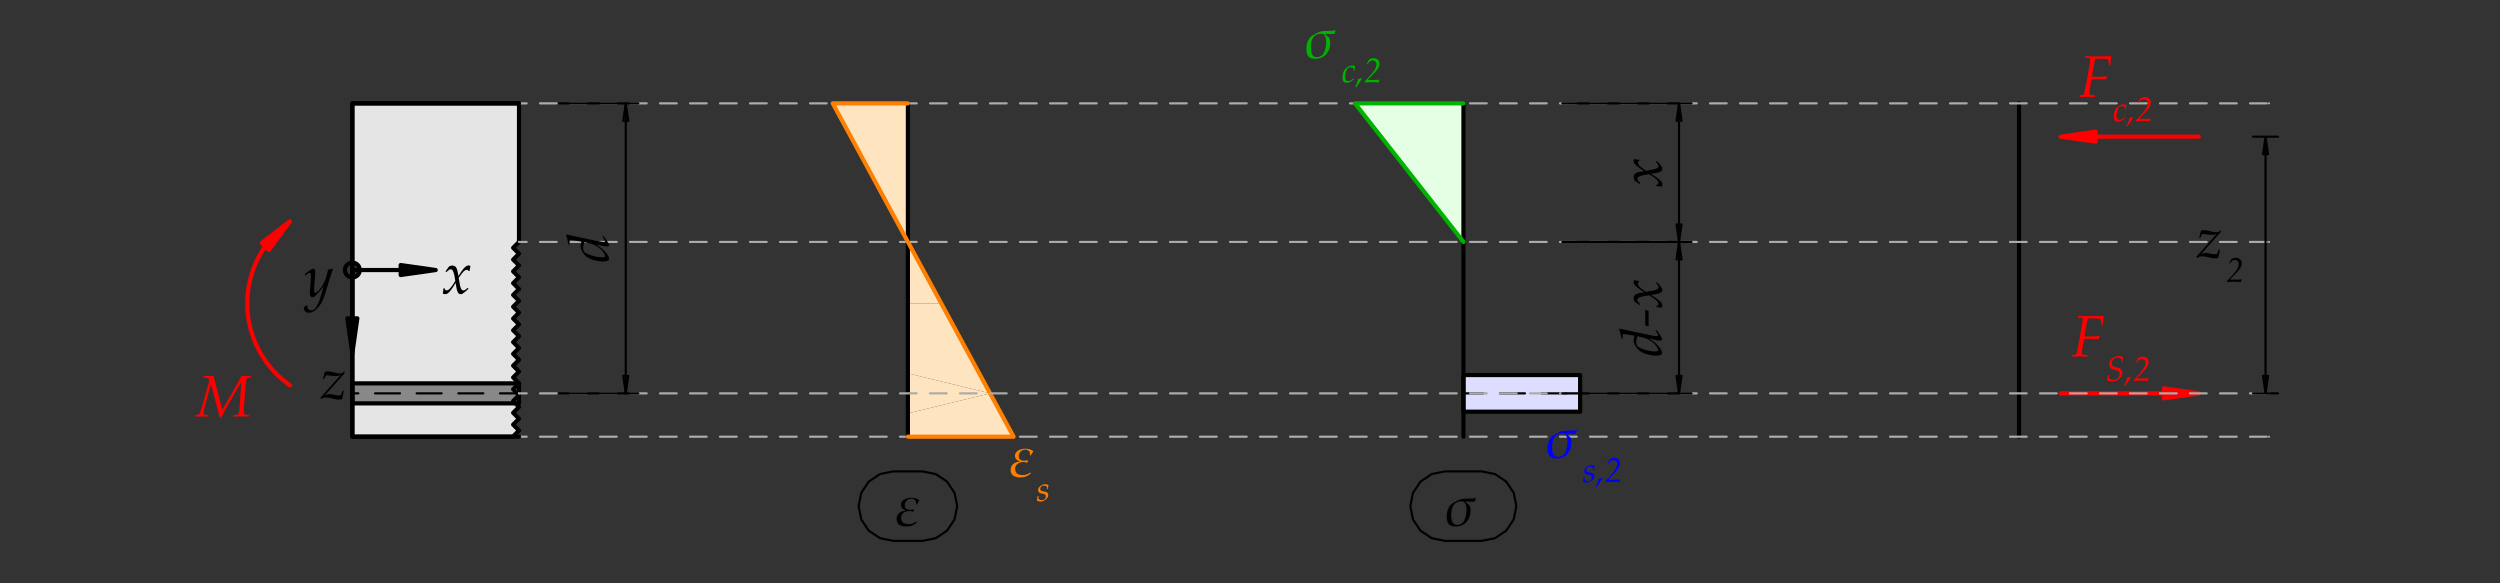 <?xml version="1.0" encoding="UTF-8" standalone="no"?>
<svg
   width="425.197pt"
   height="99.213pt"
   viewBox="0 0 425.197 99.213"
   version="1.1"
   id="svg88"
   xmlns:xlink="http://www.w3.org/1999/xlink"
   xmlns="http://www.w3.org/2000/svg"
   xmlns:svg="http://www.w3.org/2000/svg">
  <rect x="0" y="0" width="425.197" height="99.213" fill="#333333" stroke="none"/>
  <defs
     id="defs19">
    <g
       id="g19">
      <g
         id="glyph-0-0">
        <path
           d="M 8.172 -4 L 8.141 -3.641 C 7.93 -3.566 7.598 -3.438 7.141 -3.25 C 6.891 -3.156 6.5 -2.992 5.969 -2.766 C 5.707 -2.617 5.27 -2.398 4.656 -2.109 C 4.477 -1.992 4.227 -1.848 3.906 -1.672 C 3.883 -1.66 4.047 -1.473 4.391 -1.109 L 3.766 -0.516 L 4.25 -0.5 L 4.109 -0.109 L 3.922 -0.109 L 4.016 -0.344 L 3.609 -0.391 L 3.344 -0.266 L 3.125 0.094 L 2.984 0.031 L 3.219 -0.297 L 3.438 -0.484 L 3 -0.5 L 2.766 -0.234 L 2.609 -0.281 L 3.016 -0.703 L 3.531 -0.656 L 4.062 -1.047 L 3.688 -1.625 C 3.57 -1.57 3.473 -1.555 3.391 -1.578 C 3.461 -1.461 3.535 -1.352 3.609 -1.25 L 2.703 -0.906 L 2.969 -0.828 L 2.609 -0.562 L 2.484 -0.578 L 2.688 -0.781 L 2.562 -0.844 L 2.172 -0.75 L 2.094 -0.562 L 1.969 -0.531 L 2.094 -0.828 L 2.359 -0.906 L 2.047 -1.016 L 1.922 -0.828 L 1.812 -0.875 L 2.016 -1.141 L 2.562 -1 L 3.344 -1.297 L 3.203 -1.641 C 3.086 -1.723 2.898 -1.863 2.641 -2.062 C 2.547 -2.133 2.43 -2.258 2.297 -2.438 C 2.16 -2.594 2.035 -2.707 1.922 -2.781 C 1.66 -2.957 1.383 -3.082 1.094 -3.156 C 0.82 -3.227 0.445 -3.242 -0.031 -3.203 L 0.094 -3.375 L 1.359 -3.75 C 1.691 -3.852 2.16 -4 2.766 -4.188 L 2.938 -4.125 C 2.969 -4.062 3.023 -3.969 3.109 -3.844 C 3.191 -3.738 3.297 -3.648 3.422 -3.578 C 3.547 -3.504 3.672 -3.43 3.797 -3.359 C 3.879 -3.305 3.992 -3.238 4.141 -3.156 C 4.785 -3.113 5.285 -3.125 5.641 -3.188 C 5.723 -3.195 6.082 -3.305 6.719 -3.516 C 7.062 -3.629 7.547 -3.789 8.172 -4 Z M 4.359 -2.359 L 4.234 -2.406 L 3.969 -2.234 L 3.656 -2.453 L 3.469 -2.797 L 3.297 -2.734 L 3.562 -2.297 L 4.031 -2.078 Z M 2.578 -3.422 C 2.578 -3.555 2.508 -3.625 2.375 -3.625 C 2.227 -3.625 2.156 -3.555 2.156 -3.422 C 2.156 -3.297 2.227 -3.234 2.375 -3.234 C 2.508 -3.234 2.578 -3.297 2.578 -3.422 Z M 2.469 -3.375 C 2.469 -3.32 2.441 -3.297 2.391 -3.297 C 2.328 -3.297 2.297 -3.32 2.297 -3.375 C 2.297 -3.438 2.328 -3.469 2.391 -3.469 C 2.441 -3.469 2.469 -3.438 2.469 -3.375 Z M 2.469 -3.375 "
           id="path1" />
      </g>
      <g
         id="glyph-0-1">
        <path
           d="M 3.953 -0.672 L 4.016 -0.547 C 3.766 -0.316 3.5 -0.141 3.219 -0.016 C 2.938 0.098 2.625 0.156 2.281 0.156 C 1.707 0.156 1.273 0.047 0.984 -0.172 C 0.703 -0.398 0.562 -0.719 0.562 -1.125 C 0.562 -1.52 0.695 -1.844 0.969 -2.094 C 1.238 -2.352 1.617 -2.504 2.109 -2.547 L 2.125 -2.625 C 1.832 -2.695 1.617 -2.812 1.484 -2.969 C 1.359 -3.133 1.297 -3.316 1.297 -3.516 C 1.297 -3.867 1.461 -4.16 1.797 -4.391 C 2.141 -4.617 2.551 -4.734 3.031 -4.734 C 3.582 -4.734 4.031 -4.609 4.375 -4.359 L 4.406 -4.266 L 3.969 -3.578 L 3.828 -3.625 C 3.848 -3.707 3.859 -3.781 3.859 -3.844 C 3.859 -4.07 3.781 -4.25 3.625 -4.375 C 3.477 -4.508 3.289 -4.578 3.062 -4.578 C 2.75 -4.578 2.484 -4.469 2.266 -4.25 C 2.047 -4.031 1.938 -3.773 1.938 -3.484 C 1.938 -3.223 2.016 -3.023 2.172 -2.891 C 2.328 -2.754 2.555 -2.688 2.859 -2.688 C 3.098 -2.688 3.297 -2.719 3.453 -2.781 L 3.531 -2.688 C 3.488 -2.602 3.445 -2.5 3.406 -2.375 L 3.328 -2.344 C 3.141 -2.426 2.941 -2.469 2.734 -2.469 C 2.336 -2.469 2.004 -2.363 1.734 -2.156 C 1.461 -1.945 1.328 -1.664 1.328 -1.312 C 1.328 -0.988 1.43 -0.727 1.641 -0.531 C 1.859 -0.344 2.164 -0.25 2.562 -0.25 C 2.801 -0.25 3.016 -0.273 3.203 -0.328 C 3.391 -0.379 3.617 -0.492 3.891 -0.672 Z M 3.953 -0.672 "
           id="path2" />
      </g>
      <g
         id="glyph-0-2">
        <path
           d="M 5.203 -4.734 L 5.25 -4.688 C 5.207 -4.488 5.148 -4.297 5.078 -4.109 C 4.891 -4.078 4.645 -4.062 4.344 -4.062 L 3.422 -4.078 L 3.391 -4.031 C 3.734 -3.812 3.973 -3.633 4.109 -3.5 C 4.266 -3.219 4.344 -2.906 4.344 -2.562 C 4.344 -1.801 4.113 -1.156 3.656 -0.625 C 3.195 -0.102 2.562 0.156 1.75 0.156 C 1.219 0.156 0.836 0.016 0.609 -0.266 C 0.391 -0.547 0.281 -0.969 0.281 -1.531 C 0.281 -1.957 0.344 -2.348 0.469 -2.703 C 0.602 -3.055 0.77 -3.332 0.969 -3.531 C 1.176 -3.738 1.523 -3.969 2.016 -4.219 C 2.41 -4.414 2.766 -4.531 3.078 -4.562 C 3.266 -4.582 3.754 -4.598 4.547 -4.609 C 4.672 -4.609 4.785 -4.613 4.891 -4.625 C 4.992 -4.645 5.098 -4.68 5.203 -4.734 Z M 3.141 -4.078 C 2.953 -4.098 2.805 -4.109 2.703 -4.109 C 2.16 -4.109 1.75 -3.91 1.469 -3.516 C 1.188 -3.117 1.047 -2.555 1.047 -1.828 C 1.047 -1.266 1.125 -0.836 1.281 -0.547 C 1.445 -0.266 1.707 -0.125 2.062 -0.125 C 2.25 -0.125 2.426 -0.16 2.594 -0.234 C 2.77 -0.316 2.914 -0.414 3.031 -0.531 C 3.145 -0.656 3.25 -0.82 3.344 -1.031 C 3.438 -1.25 3.508 -1.516 3.562 -1.828 C 3.625 -2.148 3.656 -2.43 3.656 -2.672 C 3.656 -2.93 3.625 -3.18 3.562 -3.422 C 3.5 -3.672 3.359 -3.891 3.141 -4.078 Z M 3.141 -4.078 "
           id="path3" />
      </g>
      <g
         id="glyph-1-0">
        <path
           d="M 8.172 -4 L 8.141 -3.641 C 7.93 -3.566 7.598 -3.438 7.141 -3.25 C 6.891 -3.156 6.5 -2.992 5.969 -2.766 C 5.707 -2.617 5.27 -2.398 4.656 -2.109 C 4.477 -1.992 4.227 -1.848 3.906 -1.672 C 3.883 -1.66 4.047 -1.473 4.391 -1.109 L 3.766 -0.516 L 4.25 -0.5 L 4.109 -0.109 L 3.922 -0.109 L 4.016 -0.344 L 3.609 -0.391 L 3.344 -0.266 L 3.125 0.094 L 2.984 0.031 L 3.219 -0.297 L 3.438 -0.484 L 3 -0.5 L 2.766 -0.234 L 2.609 -0.281 L 3.016 -0.703 L 3.531 -0.656 L 4.062 -1.047 L 3.688 -1.625 C 3.57 -1.57 3.473 -1.555 3.391 -1.578 C 3.461 -1.461 3.535 -1.352 3.609 -1.25 L 2.703 -0.906 L 2.969 -0.828 L 2.609 -0.562 L 2.484 -0.578 L 2.688 -0.781 L 2.562 -0.844 L 2.172 -0.75 L 2.094 -0.562 L 1.969 -0.531 L 2.094 -0.828 L 2.359 -0.906 L 2.047 -1.016 L 1.922 -0.828 L 1.812 -0.875 L 2.016 -1.141 L 2.562 -1 L 3.344 -1.297 L 3.203 -1.641 C 3.086 -1.723 2.898 -1.863 2.641 -2.062 C 2.547 -2.133 2.43 -2.258 2.297 -2.438 C 2.16 -2.594 2.035 -2.707 1.922 -2.781 C 1.66 -2.957 1.383 -3.082 1.094 -3.156 C 0.82 -3.227 0.445 -3.242 -0.031 -3.203 L 0.094 -3.375 L 1.359 -3.75 C 1.691 -3.852 2.16 -4 2.766 -4.188 L 2.938 -4.125 C 2.969 -4.062 3.023 -3.969 3.109 -3.844 C 3.191 -3.738 3.297 -3.648 3.422 -3.578 C 3.547 -3.504 3.672 -3.43 3.797 -3.359 C 3.879 -3.305 3.992 -3.238 4.141 -3.156 C 4.785 -3.113 5.285 -3.125 5.641 -3.188 C 5.723 -3.195 6.082 -3.305 6.719 -3.516 C 7.062 -3.629 7.547 -3.789 8.172 -4 Z M 4.359 -2.359 L 4.234 -2.406 L 3.969 -2.234 L 3.656 -2.453 L 3.469 -2.797 L 3.297 -2.734 L 3.562 -2.297 L 4.031 -2.078 Z M 2.578 -3.422 C 2.578 -3.555 2.508 -3.625 2.375 -3.625 C 2.227 -3.625 2.156 -3.555 2.156 -3.422 C 2.156 -3.297 2.227 -3.234 2.375 -3.234 C 2.508 -3.234 2.578 -3.297 2.578 -3.422 Z M 2.469 -3.375 C 2.469 -3.32 2.441 -3.297 2.391 -3.297 C 2.328 -3.297 2.297 -3.32 2.297 -3.375 C 2.297 -3.438 2.328 -3.469 2.391 -3.469 C 2.441 -3.469 2.469 -3.438 2.469 -3.375 Z M 2.469 -3.375 "
           id="path4" />
      </g>
      <g
         id="glyph-1-1">
        <path
           d="M -0.125 0.047 L -0.156 0 L -0.141 -0.203 L -0.094 -0.25 C 0.188 -0.281 0.352 -0.312 0.406 -0.344 C 0.445 -0.352 0.477 -0.375 0.5 -0.406 C 0.562 -0.488 0.641 -0.68 0.734 -0.984 C 0.941 -1.609 1.148 -2.285 1.359 -3.016 L 1.969 -5.219 C 2.113 -5.758 2.188 -6.086 2.188 -6.203 C 2.188 -6.328 2.129 -6.422 2.016 -6.484 C 1.898 -6.555 1.648 -6.598 1.266 -6.609 L 1.219 -6.656 L 1.25 -6.859 L 1.297 -6.906 C 1.617 -6.883 1.914 -6.875 2.188 -6.875 C 2.438 -6.875 2.68 -6.883 2.922 -6.906 L 4.422 -1.141 L 6.719 -5.109 C 7 -5.609 7.316 -6.207 7.672 -6.906 C 8.066 -6.875 8.344 -6.859 8.5 -6.859 C 8.688 -6.859 8.957 -6.875 9.312 -6.906 L 9.344 -6.859 L 9.328 -6.656 L 9.281 -6.609 L 8.969 -6.578 C 8.801 -6.555 8.691 -6.531 8.641 -6.5 C 8.598 -6.477 8.566 -6.441 8.547 -6.391 C 8.523 -6.336 8.504 -6.227 8.484 -6.062 C 8.461 -5.895 8.426 -5.586 8.375 -5.141 C 8.332 -4.703 8.301 -4.32 8.281 -4 L 8.141 -2.047 C 8.086 -1.359 8.062 -0.914 8.062 -0.719 C 8.062 -0.531 8.109 -0.41 8.203 -0.359 C 8.297 -0.305 8.535 -0.27 8.922 -0.25 L 8.969 -0.203 L 8.938 0 L 8.891 0.047 C 8.578 0.004 8.164 -0.016 7.656 -0.016 C 7.219 -0.016 6.781 0.004 6.344 0.047 L 6.312 0 L 6.328 -0.203 L 6.375 -0.25 C 6.812 -0.25 7.07 -0.289 7.156 -0.375 C 7.238 -0.469 7.297 -0.758 7.328 -1.25 L 7.656 -5.781 C 7.488 -5.539 7.023 -4.773 6.266 -3.484 C 5.516 -2.203 4.953 -1.203 4.578 -0.484 L 4.219 0.188 L 3.984 0.188 L 2.5 -5.516 C 1.645 -2.535 1.219 -0.883 1.219 -0.562 C 1.219 -0.477 1.234 -0.414 1.266 -0.375 C 1.305 -0.332 1.367 -0.301 1.453 -0.281 C 1.547 -0.27 1.738 -0.258 2.031 -0.25 L 2.078 -0.203 L 2.062 0 L 2.016 0.047 L 1.844 0.031 C 1.395 0.008 1.055 0 0.828 0 C 0.629 0 0.312 0.016 -0.125 0.047 Z M -0.125 0.047 "
           id="path5" />
      </g>
      <g
         id="glyph-1-2">
        <path
           d="M -0.062 1.844 L 0.422 1.516 L 0.531 1.547 C 0.52 1.598 0.516 1.645 0.516 1.688 C 0.516 1.926 0.582 2.102 0.719 2.219 C 0.852 2.332 1 2.391 1.156 2.391 C 1.281 2.391 1.406 2.359 1.531 2.297 C 1.664 2.234 1.789 2.129 1.906 1.984 C 2.031 1.836 2.172 1.594 2.328 1.25 C 2.484 0.906 2.625 0.531 2.75 0.125 C 2.875 -0.27 2.992 -0.68 3.109 -1.109 L 3.281 -1.719 C 3.051 -1.383 2.844 -1.113 2.656 -0.906 C 2.477 -0.695 2.297 -0.5 2.109 -0.312 C 1.93 -0.133 1.785 -0.008 1.672 0.062 C 1.555 0.133 1.453 0.172 1.359 0.172 C 1.223 0.172 1.113 0.086 1.031 -0.078 C 0.957 -0.242 0.922 -0.453 0.922 -0.703 C 0.922 -0.828 0.941 -1.086 0.984 -1.484 C 1.066 -2.191 1.109 -2.812 1.109 -3.344 C 1.109 -3.613 1.094 -3.789 1.062 -3.875 C 1.039 -3.957 0.992 -4 0.922 -4 C 0.848 -4 0.754 -3.957 0.641 -3.875 C 0.523 -3.801 0.379 -3.695 0.203 -3.562 L 0.141 -3.594 L 0.094 -3.703 L 0.109 -3.781 C 0.836 -4.395 1.316 -4.703 1.547 -4.703 C 1.641 -4.703 1.711 -4.656 1.766 -4.562 C 1.828 -4.477 1.859 -4.32 1.859 -4.094 C 1.859 -3.875 1.844 -3.582 1.812 -3.219 C 1.707 -2.113 1.656 -1.375 1.656 -1 C 1.656 -0.875 1.672 -0.773 1.703 -0.703 C 1.734 -0.641 1.781 -0.609 1.844 -0.609 C 1.895 -0.609 1.957 -0.625 2.031 -0.656 C 2.113 -0.695 2.242 -0.801 2.422 -0.969 C 2.598 -1.145 2.773 -1.363 2.953 -1.625 C 3.129 -1.895 3.285 -2.188 3.422 -2.5 C 3.566 -2.812 3.676 -3.109 3.75 -3.391 C 3.832 -3.68 3.926 -4.055 4.031 -4.516 C 4.25 -4.555 4.492 -4.617 4.766 -4.703 L 4.875 -4.609 C 4.719 -4.285 4.422 -3.379 3.984 -1.891 C 3.754 -1.129 3.566 -0.523 3.422 -0.078 C 3.273 0.359 3.098 0.758 2.891 1.125 C 2.691 1.488 2.457 1.801 2.188 2.062 C 1.926 2.332 1.676 2.52 1.438 2.625 C 1.207 2.738 0.984 2.797 0.766 2.797 C 0.535 2.797 0.336 2.723 0.172 2.578 C 0.004 2.43 -0.078 2.242 -0.078 2.016 C -0.078 1.961 -0.07 1.906 -0.062 1.844 Z M 2.812 -5.031 Z M 4.062 0.531 Z M 4.062 0.531 "
           id="path6" />
      </g>
      <g
         id="glyph-1-3">
        <path
           d="M 0.047 0.031 C 0.117 -0.383 0.156 -0.66 0.156 -0.797 L 0.188 -0.844 L 0.312 -0.859 L 0.359 -0.828 L 0.469 -0.578 C 0.551 -0.523 0.629 -0.5 0.703 -0.5 C 0.898 -0.5 1.102 -0.617 1.312 -0.859 C 1.531 -1.098 1.816 -1.508 2.172 -2.094 C 2.16 -2.195 2.125 -2.43 2.062 -2.797 C 2 -3.172 1.926 -3.453 1.844 -3.641 C 1.77 -3.828 1.695 -3.945 1.625 -4 C 1.562 -4.051 1.488 -4.078 1.406 -4.078 C 1.289 -4.078 1.191 -4.051 1.109 -4 C 1.023 -3.945 0.926 -3.859 0.812 -3.734 C 0.738 -3.672 0.703 -3.641 0.703 -3.641 L 0.656 -3.625 L 0.531 -3.688 L 0.531 -3.75 L 1.094 -4.547 C 1.258 -4.66 1.453 -4.719 1.672 -4.719 C 1.941 -4.719 2.156 -4.609 2.312 -4.391 C 2.477 -4.18 2.602 -3.691 2.688 -2.922 L 3.203 -3.703 C 3.254 -3.797 3.367 -3.945 3.547 -4.156 C 3.723 -4.363 3.879 -4.508 4.016 -4.594 C 4.16 -4.688 4.301 -4.734 4.438 -4.734 C 4.539 -4.734 4.645 -4.703 4.75 -4.641 C 4.676 -4.254 4.629 -3.984 4.609 -3.828 L 4.578 -3.797 L 4.5 -3.766 L 4.438 -3.797 C 4.395 -3.867 4.352 -3.914 4.312 -3.938 C 4.281 -3.969 4.227 -3.984 4.156 -3.984 C 3.977 -3.984 3.805 -3.91 3.641 -3.766 C 3.473 -3.617 3.176 -3.238 2.75 -2.625 C 2.895 -1.676 3.02 -1.082 3.125 -0.844 C 3.238 -0.602 3.379 -0.484 3.547 -0.484 C 3.641 -0.484 3.734 -0.508 3.828 -0.562 C 3.93 -0.625 4.078 -0.738 4.266 -0.906 L 4.328 -0.906 L 4.406 -0.797 L 4.391 -0.75 C 4.18 -0.539 3.984 -0.363 3.797 -0.219 C 3.617 -0.07 3.484 0.023 3.391 0.078 C 3.297 0.129 3.191 0.156 3.078 0.156 C 2.922 0.156 2.789 0.094 2.688 -0.031 C 2.594 -0.164 2.508 -0.363 2.438 -0.625 C 2.375 -0.883 2.305 -1.266 2.234 -1.766 C 1.961 -1.297 1.707 -0.906 1.469 -0.594 C 1.238 -0.281 1.047 -0.078 0.891 0.016 C 0.742 0.109 0.594 0.156 0.438 0.156 C 0.281 0.156 0.148 0.113 0.047 0.031 Z M 0.047 0.031 "
           id="path7" />
      </g>
      <g
         id="glyph-1-4">
        <path
           d="M 0.094 0.062 L 0.016 -0.125 L 0.031 -0.188 L 3.469 -4.047 C 3.219 -3.91 2.938 -3.844 2.625 -3.844 C 2.445 -3.844 2.117 -3.875 1.641 -3.938 C 1.398 -3.977 1.234 -4 1.141 -4 C 1.078 -4 1.008 -3.977 0.938 -3.938 C 0.812 -3.738 0.723 -3.562 0.672 -3.406 L 0.625 -3.359 L 0.484 -3.359 L 0.453 -3.406 L 0.766 -4.562 C 0.891 -4.625 1.051 -4.656 1.25 -4.656 C 1.5 -4.656 1.82 -4.602 2.219 -4.5 C 2.539 -4.414 2.781 -4.359 2.938 -4.328 C 3.102 -4.305 3.258 -4.297 3.406 -4.297 C 3.551 -4.297 3.66 -4.316 3.734 -4.359 C 3.816 -4.41 3.926 -4.508 4.062 -4.656 L 4.141 -4.578 L 4.078 -4.266 L 0.766 -0.562 C 1.078 -0.707 1.359 -0.781 1.609 -0.781 C 1.766 -0.781 2.023 -0.738 2.391 -0.656 C 2.691 -0.582 2.926 -0.547 3.094 -0.547 C 3.25 -0.547 3.391 -0.578 3.516 -0.641 L 3.766 -1.297 L 3.812 -1.344 L 3.969 -1.344 L 3.984 -1.312 L 3.828 -0.516 L 3.703 0.062 C 3.535 0.125 3.352 0.156 3.156 0.156 C 3.008 0.156 2.895 0.148 2.812 0.141 C 2.727 0.129 2.562 0.094 2.312 0.031 C 1.969 -0.062 1.695 -0.125 1.5 -0.156 C 1.301 -0.188 1.113 -0.203 0.938 -0.203 C 0.602 -0.203 0.336 -0.109 0.141 0.078 Z M 0.094 0.062 "
           id="path8" />
      </g>
      <g
         id="glyph-1-5">
        <path
           d="M 0.141 0.047 L 0.109 0 L 0.125 -0.203 L 0.172 -0.25 C 0.555 -0.258 0.773 -0.312 0.828 -0.406 C 0.891 -0.5 1.004 -1.008 1.172 -1.938 L 1.5 -3.672 L 1.781 -5.359 C 1.875 -5.879 1.922 -6.219 1.922 -6.375 C 1.922 -6.426 1.891 -6.477 1.828 -6.531 C 1.766 -6.582 1.531 -6.609 1.125 -6.609 L 1.094 -6.656 L 1.125 -6.859 L 1.156 -6.906 C 1.25 -6.906 1.375 -6.898 1.531 -6.891 L 2.469 -6.859 L 5.453 -6.906 L 5.5 -6.859 C 5.414 -6.398 5.363 -5.91 5.344 -5.391 L 5.297 -5.359 L 5.109 -5.359 L 5.078 -5.391 C 5.078 -5.879 5.039 -6.18 4.969 -6.297 C 4.895 -6.41 4.395 -6.469 3.469 -6.469 C 3.227 -6.469 2.988 -6.457 2.75 -6.438 C 2.676 -6.133 2.586 -5.695 2.484 -5.125 L 2.203 -3.406 L 3.312 -3.391 C 3.633 -3.391 4.109 -3.422 4.734 -3.484 L 4.781 -3.422 L 4.578 -2.938 C 3.703 -2.969 3.164 -2.984 2.969 -2.984 C 2.688 -2.984 2.406 -2.973 2.125 -2.953 C 1.883 -1.586 1.766 -0.812 1.766 -0.625 C 1.754 -0.477 1.789 -0.383 1.875 -0.344 C 1.957 -0.312 2.234 -0.273 2.703 -0.234 L 2.75 -0.203 L 2.719 0 L 2.672 0.047 C 2.004 0.016 1.52 0 1.219 0 C 0.906 0 0.547 0.016 0.141 0.047 Z M 0.141 0.047 "
           id="path9" />
      </g>
      <g
         id="glyph-2-0">
        <path
           d="M 4.906 -2.391 L 4.891 -2.188 C 4.766 -2.133 4.562 -2.055 4.281 -1.953 C 4.133 -1.891 3.898 -1.789 3.578 -1.656 C 3.422 -1.57 3.16 -1.441 2.797 -1.266 C 2.691 -1.203 2.539 -1.113 2.344 -1 C 2.332 -0.988 2.426 -0.879 2.625 -0.672 L 2.266 -0.312 L 2.547 -0.297 L 2.469 -0.062 L 2.359 -0.062 L 2.406 -0.203 L 2.172 -0.234 L 2.016 -0.156 L 1.875 0.062 L 1.781 0.016 L 1.938 -0.188 L 2.062 -0.281 L 1.797 -0.297 L 1.656 -0.141 L 1.562 -0.172 L 1.812 -0.422 L 2.109 -0.391 L 2.438 -0.625 L 2.203 -0.969 C 2.141 -0.938 2.082 -0.93 2.031 -0.953 C 2.07 -0.879 2.113 -0.812 2.156 -0.75 L 1.625 -0.547 L 1.781 -0.5 L 1.562 -0.328 L 1.484 -0.344 L 1.609 -0.469 L 1.531 -0.5 L 1.297 -0.453 L 1.25 -0.328 L 1.172 -0.328 L 1.25 -0.5 L 1.422 -0.547 L 1.219 -0.609 L 1.156 -0.5 L 1.094 -0.531 L 1.203 -0.688 L 1.531 -0.594 L 2 -0.781 L 1.922 -0.984 C 1.848 -1.035 1.738 -1.117 1.594 -1.234 C 1.531 -1.273 1.457 -1.348 1.375 -1.453 C 1.301 -1.547 1.227 -1.617 1.156 -1.672 C 1 -1.773 0.832 -1.848 0.656 -1.891 C 0.5 -1.93 0.273 -1.941 -0.016 -1.922 L 0.062 -2.031 L 0.812 -2.25 C 1.008 -2.312 1.289 -2.398 1.656 -2.516 L 1.766 -2.469 C 1.785 -2.438 1.816 -2.383 1.859 -2.312 C 1.91 -2.238 1.973 -2.18 2.047 -2.141 C 2.129 -2.098 2.207 -2.055 2.281 -2.016 C 2.32 -1.984 2.391 -1.941 2.484 -1.891 C 2.867 -1.867 3.172 -1.875 3.391 -1.906 C 3.43 -1.914 3.645 -1.984 4.031 -2.109 C 4.238 -2.172 4.531 -2.266 4.906 -2.391 Z M 2.625 -1.422 L 2.547 -1.453 L 2.375 -1.344 L 2.188 -1.469 L 2.078 -1.672 L 1.984 -1.641 L 2.141 -1.375 L 2.422 -1.25 Z M 1.547 -2.047 C 1.547 -2.129 1.504 -2.172 1.422 -2.172 C 1.336 -2.172 1.297 -2.129 1.297 -2.047 C 1.297 -1.973 1.336 -1.938 1.422 -1.938 C 1.504 -1.938 1.547 -1.973 1.547 -2.047 Z M 1.484 -2.031 C 1.484 -1.988 1.469 -1.969 1.438 -1.969 C 1.395 -1.969 1.375 -1.988 1.375 -2.031 C 1.375 -2.062 1.395 -2.078 1.438 -2.078 C 1.469 -2.078 1.484 -2.062 1.484 -2.031 Z M 1.484 -2.031 "
           id="path10" />
      </g>
      <g
         id="glyph-2-1">
        <path
           d="M 0.078 -0.062 C 0.141 -0.375 0.176 -0.625 0.188 -0.812 L 0.219 -0.828 L 0.312 -0.828 L 0.344 -0.812 L 0.344 -0.344 C 0.508 -0.188 0.703 -0.109 0.922 -0.109 C 1.016 -0.109 1.102 -0.125 1.188 -0.156 C 1.27 -0.188 1.344 -0.227 1.406 -0.281 C 1.469 -0.344 1.516 -0.414 1.547 -0.5 C 1.578 -0.594 1.594 -0.688 1.594 -0.781 C 1.594 -0.844 1.582 -0.898 1.562 -0.953 C 1.539 -1.016 1.5 -1.062 1.438 -1.094 C 1.383 -1.133 1.27 -1.172 1.094 -1.203 C 0.914 -1.234 0.789 -1.258 0.719 -1.281 C 0.645 -1.301 0.57 -1.332 0.5 -1.375 C 0.438 -1.426 0.383 -1.492 0.344 -1.578 C 0.301 -1.66 0.281 -1.75 0.281 -1.844 C 0.281 -1.977 0.312 -2.098 0.375 -2.203 C 0.438 -2.305 0.523 -2.406 0.641 -2.5 C 0.766 -2.594 0.891 -2.672 1.016 -2.734 C 1.148 -2.797 1.297 -2.828 1.453 -2.828 C 1.691 -2.828 1.891 -2.781 2.047 -2.688 L 2.047 -2.656 C 2.016 -2.539 1.992 -2.441 1.984 -2.359 L 1.953 -2.031 L 1.938 -2 L 1.844 -2 L 1.812 -2.031 C 1.812 -2.145 1.812 -2.254 1.812 -2.359 C 1.664 -2.516 1.477 -2.594 1.25 -2.594 C 1.062 -2.594 0.91 -2.535 0.797 -2.422 C 0.691 -2.316 0.641 -2.191 0.641 -2.047 C 0.641 -1.922 0.676 -1.82 0.75 -1.75 C 0.82 -1.688 0.961 -1.641 1.172 -1.609 C 1.359 -1.578 1.488 -1.551 1.562 -1.531 C 1.645 -1.508 1.719 -1.477 1.781 -1.438 C 1.852 -1.395 1.906 -1.336 1.938 -1.266 C 1.977 -1.191 2 -1.109 2 -1.016 C 2 -0.898 1.977 -0.789 1.938 -0.688 C 1.895 -0.582 1.832 -0.484 1.75 -0.391 C 1.676 -0.305 1.566 -0.219 1.422 -0.125 C 1.285 -0.031 1.16 0.031 1.047 0.062 C 0.941 0.102 0.828 0.125 0.703 0.125 C 0.504 0.125 0.297 0.07 0.078 -0.031 Z M 0.078 -0.062 "
           id="path11" />
      </g>
      <g
         id="glyph-2-2">
        <path
           d="M -0.094 0.875 L -0.141 0.828 C -0.047 0.723 0.051 0.555 0.156 0.328 C 0.27 0.098 0.359 -0.188 0.422 -0.531 C 0.672 -0.594 0.852 -0.648 0.969 -0.703 L 1.031 -0.625 C 0.945 -0.426 0.805 -0.176 0.609 0.125 C 0.422 0.438 0.254 0.66 0.109 0.797 Z M -0.094 0.875 "
           id="path12" />
      </g>
      <g
         id="glyph-2-3">
        <path
           d="M 0.031 0.031 L 0.016 0 L 0.016 -0.094 C 0.859 -0.969 1.406 -1.598 1.656 -1.984 C 1.914 -2.379 2.047 -2.738 2.047 -3.062 C 2.047 -3.164 2.02 -3.27 1.969 -3.375 C 1.914 -3.488 1.832 -3.57 1.719 -3.625 C 1.613 -3.676 1.5 -3.703 1.375 -3.703 C 1.039 -3.703 0.758 -3.504 0.531 -3.109 L 0.5 -3.094 L 0.422 -3.125 L 0.406 -3.156 L 0.75 -3.828 C 0.988 -4.004 1.254 -4.094 1.547 -4.094 C 1.828 -4.094 2.062 -4.008 2.25 -3.844 C 2.445 -3.676 2.547 -3.445 2.547 -3.156 C 2.547 -2.969 2.508 -2.785 2.438 -2.609 C 2.363 -2.43 2.25 -2.242 2.094 -2.047 C 1.938 -1.848 1.664 -1.551 1.281 -1.156 L 0.859 -0.719 C 0.691 -0.539 0.598 -0.441 0.578 -0.422 L 0.594 -0.375 L 1.766 -0.375 C 2.047 -0.375 2.281 -0.395 2.469 -0.438 L 2.516 -0.391 L 2.422 0 L 2.391 0.031 C 1.953 0 1.57 -0.016 1.25 -0.016 L 0.484 0.016 C 0.266 0.016 0.113 0.02 0.031 0.031 Z M 0.031 0.031 "
           id="path13" />
      </g>
      <g
         id="glyph-2-4">
        <path
           d="M 2.125 -0.641 L 2.156 -0.547 L 2.156 -0.516 C 1.914 -0.316 1.695 -0.164 1.5 -0.062 C 1.301 0.039 1.109 0.094 0.922 0.094 C 0.68 0.094 0.5 0.02 0.375 -0.125 C 0.258 -0.27 0.203 -0.488 0.203 -0.781 C 0.203 -0.969 0.223 -1.16 0.266 -1.359 C 0.305 -1.566 0.363 -1.742 0.438 -1.891 C 0.508 -2.035 0.582 -2.148 0.656 -2.234 C 0.738 -2.328 0.859 -2.426 1.016 -2.531 C 1.234 -2.664 1.398 -2.75 1.516 -2.781 C 1.629 -2.82 1.742 -2.844 1.859 -2.844 C 2.047 -2.844 2.207 -2.797 2.344 -2.703 L 2.359 -2.672 C 2.297 -2.441 2.254 -2.207 2.234 -1.969 L 2.203 -1.938 L 2.109 -1.938 L 2.094 -1.969 L 2.094 -2.156 C 2.094 -2.195 2.094 -2.234 2.094 -2.266 C 2.094 -2.328 2.078 -2.375 2.047 -2.406 C 2.023 -2.445 1.973 -2.477 1.891 -2.5 C 1.805 -2.531 1.711 -2.547 1.609 -2.547 C 1.398 -2.547 1.234 -2.492 1.109 -2.391 C 0.984 -2.285 0.875 -2.07 0.781 -1.75 C 0.688 -1.426 0.641 -1.145 0.641 -0.906 C 0.641 -0.664 0.688 -0.488 0.781 -0.375 C 0.875 -0.258 1 -0.203 1.156 -0.203 C 1.281 -0.203 1.406 -0.227 1.531 -0.281 C 1.664 -0.344 1.852 -0.461 2.094 -0.641 Z M 2.125 -0.641 "
           id="path14" />
      </g>
      <g
         id="glyph-2-5">
        <path
           d="M 0.312 -0.141 C 0.383 -0.391 0.43 -0.672 0.453 -0.984 L 0.484 -1.016 L 0.609 -1.016 L 0.625 -1 L 0.641 -0.438 C 0.785 -0.32 0.922 -0.242 1.047 -0.203 C 1.18 -0.172 1.312 -0.156 1.438 -0.156 C 1.781 -0.156 2.035 -0.254 2.203 -0.453 C 2.379 -0.66 2.469 -0.891 2.469 -1.141 C 2.469 -1.273 2.441 -1.391 2.391 -1.484 C 2.336 -1.578 2.27 -1.645 2.188 -1.688 C 2.102 -1.727 1.941 -1.773 1.703 -1.828 C 1.43 -1.891 1.234 -1.953 1.109 -2.016 C 0.984 -2.086 0.883 -2.188 0.812 -2.312 C 0.738 -2.445 0.703 -2.609 0.703 -2.797 C 0.703 -3.078 0.781 -3.32 0.938 -3.531 C 1.094 -3.75 1.285 -3.914 1.516 -4.031 C 1.754 -4.145 2.02 -4.203 2.312 -4.203 C 2.594 -4.203 2.836 -4.141 3.047 -4.016 L 3.062 -3.984 C 3.008 -3.797 2.961 -3.539 2.922 -3.219 L 2.906 -3.203 L 2.766 -3.203 L 2.75 -3.219 L 2.75 -3.656 C 2.594 -3.832 2.363 -3.922 2.062 -3.922 C 1.883 -3.922 1.723 -3.879 1.578 -3.797 C 1.441 -3.723 1.332 -3.613 1.25 -3.469 C 1.164 -3.332 1.125 -3.18 1.125 -3.016 C 1.125 -2.859 1.156 -2.727 1.219 -2.625 C 1.281 -2.531 1.363 -2.457 1.469 -2.406 C 1.57 -2.363 1.75 -2.312 2 -2.25 C 2.207 -2.207 2.352 -2.172 2.438 -2.141 C 2.531 -2.109 2.613 -2.055 2.688 -1.984 C 2.77 -1.91 2.832 -1.82 2.875 -1.719 C 2.914 -1.625 2.938 -1.508 2.938 -1.375 C 2.938 -1.094 2.852 -0.836 2.688 -0.609 C 2.52 -0.391 2.316 -0.211 2.078 -0.078 C 1.836 0.055 1.551 0.125 1.219 0.125 C 0.895 0.125 0.598 0.051 0.328 -0.094 Z M 0.312 -0.141 "
           id="path15" />
      </g>
      <g
         id="glyph-3-0">
        <path
           d="M -4 -8.172 L -3.641 -8.141 C -3.566 -7.93 -3.438 -7.598 -3.25 -7.141 C -3.156 -6.891 -2.992 -6.5 -2.766 -5.969 C -2.617 -5.707 -2.398 -5.27 -2.109 -4.656 C -1.992 -4.477 -1.848 -4.227 -1.672 -3.906 C -1.66 -3.883 -1.473 -4.047 -1.109 -4.391 L -0.516 -3.766 L -0.5 -4.25 L -0.109 -4.109 L -0.109 -3.922 L -0.344 -4.016 L -0.391 -3.609 L -0.266 -3.344 L 0.094 -3.125 L 0.031 -2.984 L -0.297 -3.219 L -0.484 -3.438 L -0.5 -3 L -0.234 -2.766 L -0.281 -2.609 L -0.703 -3.016 L -0.656 -3.531 L -1.047 -4.062 L -1.625 -3.688 C -1.57 -3.57 -1.555 -3.473 -1.578 -3.391 C -1.461 -3.461 -1.352 -3.535 -1.25 -3.609 L -0.906 -2.703 L -0.828 -2.969 L -0.562 -2.609 L -0.578 -2.484 L -0.781 -2.688 L -0.844 -2.562 L -0.75 -2.172 L -0.562 -2.094 L -0.531 -1.969 L -0.828 -2.094 L -0.906 -2.359 L -1.016 -2.047 L -0.828 -1.922 L -0.875 -1.812 L -1.141 -2.016 L -1 -2.562 L -1.297 -3.344 L -1.641 -3.203 C -1.723 -3.086 -1.863 -2.898 -2.062 -2.641 C -2.133 -2.547 -2.258 -2.43 -2.438 -2.297 C -2.594 -2.16 -2.707 -2.035 -2.781 -1.922 C -2.957 -1.66 -3.082 -1.383 -3.156 -1.094 C -3.227 -0.82 -3.242 -0.445 -3.203 0.031 L -3.375 -0.094 L -3.75 -1.359 C -3.852 -1.691 -4 -2.16 -4.188 -2.766 L -4.125 -2.938 C -4.062 -2.969 -3.969 -3.023 -3.844 -3.109 C -3.738 -3.191 -3.648 -3.297 -3.578 -3.422 C -3.504 -3.547 -3.43 -3.672 -3.359 -3.797 C -3.305 -3.879 -3.238 -3.992 -3.156 -4.141 C -3.113 -4.785 -3.125 -5.285 -3.188 -5.641 C -3.195 -5.723 -3.305 -6.082 -3.516 -6.719 C -3.629 -7.062 -3.789 -7.547 -4 -8.172 Z M -2.359 -4.359 L -2.406 -4.234 L -2.234 -3.969 L -2.453 -3.656 L -2.797 -3.469 L -2.734 -3.297 L -2.297 -3.562 L -2.078 -4.031 Z M -3.422 -2.578 C -3.555 -2.578 -3.625 -2.508 -3.625 -2.375 C -3.625 -2.227 -3.555 -2.156 -3.422 -2.156 C -3.297 -2.156 -3.234 -2.227 -3.234 -2.375 C -3.234 -2.508 -3.297 -2.578 -3.422 -2.578 Z M -3.375 -2.469 C -3.32 -2.469 -3.297 -2.441 -3.297 -2.391 C -3.297 -2.328 -3.32 -2.297 -3.375 -2.297 C -3.438 -2.297 -3.469 -2.328 -3.469 -2.391 C -3.469 -2.441 -3.438 -2.469 -3.375 -2.469 Z M -3.375 -2.469 "
           id="path16" />
      </g>
      <g
         id="glyph-3-1">
        <path
           d="M 0.031 -0.047 C -0.383 -0.117 -0.66 -0.156 -0.797 -0.156 L -0.844 -0.188 L -0.859 -0.312 L -0.828 -0.359 L -0.578 -0.469 C -0.523 -0.551 -0.5 -0.629 -0.5 -0.703 C -0.5 -0.898 -0.617 -1.102 -0.859 -1.312 C -1.098 -1.531 -1.508 -1.816 -2.094 -2.172 C -2.195 -2.16 -2.43 -2.125 -2.797 -2.062 C -3.172 -2 -3.453 -1.926 -3.641 -1.844 C -3.828 -1.77 -3.945 -1.695 -4 -1.625 C -4.051 -1.562 -4.078 -1.488 -4.078 -1.406 C -4.078 -1.289 -4.051 -1.191 -4 -1.109 C -3.945 -1.023 -3.859 -0.926 -3.734 -0.812 C -3.672 -0.738 -3.641 -0.703 -3.641 -0.703 L -3.625 -0.656 L -3.688 -0.531 L -3.75 -0.531 L -4.547 -1.094 C -4.66 -1.258 -4.719 -1.453 -4.719 -1.672 C -4.719 -1.941 -4.609 -2.156 -4.391 -2.312 C -4.18 -2.477 -3.691 -2.602 -2.922 -2.688 L -3.703 -3.203 C -3.797 -3.254 -3.945 -3.367 -4.156 -3.547 C -4.363 -3.723 -4.508 -3.879 -4.594 -4.016 C -4.688 -4.16 -4.734 -4.301 -4.734 -4.438 C -4.734 -4.539 -4.703 -4.645 -4.641 -4.75 C -4.254 -4.676 -3.984 -4.629 -3.828 -4.609 L -3.797 -4.578 L -3.766 -4.5 L -3.797 -4.438 C -3.867 -4.395 -3.914 -4.352 -3.938 -4.312 C -3.969 -4.281 -3.984 -4.227 -3.984 -4.156 C -3.984 -3.977 -3.91 -3.805 -3.766 -3.641 C -3.617 -3.473 -3.238 -3.176 -2.625 -2.75 C -1.676 -2.895 -1.082 -3.02 -0.844 -3.125 C -0.602 -3.238 -0.484 -3.379 -0.484 -3.547 C -0.484 -3.641 -0.508 -3.734 -0.562 -3.828 C -0.625 -3.93 -0.738 -4.078 -0.906 -4.266 L -0.906 -4.328 L -0.797 -4.406 L -0.75 -4.391 C -0.539 -4.18 -0.363 -3.984 -0.219 -3.797 C -0.07 -3.617 0.023 -3.484 0.078 -3.391 C 0.129 -3.297 0.156 -3.191 0.156 -3.078 C 0.156 -2.922 0.094 -2.789 -0.031 -2.688 C -0.164 -2.594 -0.363 -2.508 -0.625 -2.438 C -0.883 -2.375 -1.266 -2.305 -1.766 -2.234 C -1.297 -1.961 -0.906 -1.707 -0.594 -1.469 C -0.281 -1.238 -0.078 -1.047 0.016 -0.891 C 0.109 -0.742 0.156 -0.594 0.156 -0.438 C 0.156 -0.281 0.113 -0.148 0.031 -0.047 Z M 0.031 -0.047 "
           id="path17" />
      </g>
      <g
         id="glyph-3-2">
        <path
           d="M -7.188 -4.734 L -7.094 -4.844 C -6.445 -4.695 -5.656 -4.523 -4.719 -4.328 L -1.969 -3.75 C -1.5 -3.656 -1.164 -3.598 -0.969 -3.578 C -0.906 -3.566 -0.844 -3.562 -0.781 -3.562 C -0.625 -3.562 -0.547 -3.609 -0.547 -3.703 C -0.547 -3.828 -0.703 -4.086 -1.016 -4.484 L -1 -4.531 L -0.891 -4.578 L -0.828 -4.578 C -0.566 -4.266 -0.344 -3.961 -0.156 -3.672 C 0.031 -3.379 0.125 -3.172 0.125 -3.047 C 0.125 -2.984 0.086 -2.926 0.016 -2.875 C -0.055 -2.832 -0.164 -2.812 -0.312 -2.812 C -0.426 -2.812 -0.602 -2.832 -0.844 -2.875 C -1.094 -2.926 -1.484 -3.02 -2.016 -3.156 L -2.016 -3.125 C -1.422 -2.77 -0.914 -2.348 -0.5 -1.859 C -0.082 -1.379 0.125 -1.004 0.125 -0.734 C 0.125 -0.629 0.086 -0.539 0.016 -0.469 C -0.047 -0.406 -0.164 -0.352 -0.344 -0.312 C -0.531 -0.27 -0.723 -0.25 -0.922 -0.25 C -1.203 -0.25 -1.555 -0.289 -1.984 -0.375 C -2.41 -0.469 -2.781 -0.582 -3.094 -0.719 C -3.406 -0.863 -3.641 -1.004 -3.797 -1.141 C -3.961 -1.285 -4.125 -1.473 -4.281 -1.703 C -4.438 -1.93 -4.547 -2.129 -4.609 -2.297 C -4.68 -2.461 -4.719 -2.633 -4.719 -2.812 C -4.719 -3 -4.676 -3.273 -4.594 -3.641 L -6.078 -3.891 C -6.203 -3.922 -6.305 -3.938 -6.391 -3.938 C -6.461 -3.938 -6.516 -3.91 -6.547 -3.859 C -6.578 -3.805 -6.594 -3.711 -6.594 -3.578 L -6.594 -3.172 L -6.625 -3.141 L -6.75 -3.156 L -6.797 -3.188 C -6.891 -3.801 -7.02 -4.316 -7.188 -4.734 Z M -4.031 -3.547 C -4.195 -3.242 -4.281 -2.926 -4.281 -2.594 C -4.281 -2.395 -4.254 -2.234 -4.203 -2.109 C -4.16 -1.984 -4.109 -1.891 -4.047 -1.828 C -3.984 -1.766 -3.844 -1.68 -3.625 -1.578 C -3.406 -1.473 -3.141 -1.367 -2.828 -1.266 C -2.516 -1.172 -2.207 -1.098 -1.906 -1.047 C -1.602 -0.992 -1.305 -0.969 -1.016 -0.969 C -0.836 -0.969 -0.711 -0.984 -0.641 -1.016 C -0.578 -1.055 -0.547 -1.113 -0.547 -1.188 C -0.547 -1.312 -0.617 -1.488 -0.766 -1.719 C -0.984 -2.062 -1.281 -2.367 -1.656 -2.641 C -2.031 -2.91 -2.426 -3.113 -2.844 -3.25 C -3.031 -3.312 -3.426 -3.41 -4.031 -3.547 Z M -4.031 -3.547 "
           id="path18" />
      </g>
      <g
         id="glyph-3-3">
        <path
           d="M -2.172 -0.188 L -2.75 -0.391 L -2.75 -3.047 L -2.172 -2.844 Z M -2.172 -0.188 "
           id="path19" />
      </g>
    </g>
  </defs>
  <path
     fill-rule="nonzero"
     fill="rgb(100%, 89.803%, 74.901%)"
     fill-opacity="1"
     d="M 154.414 41.145 L 154.414 51.594 L 160.086 51.594 Z M 154.414 41.145 "
     id="path20" />
  <path
     fill-rule="nonzero"
     fill="rgb(100%, 89.803%, 74.901%)"
     fill-opacity="1"
     d="M 154.414 17.578 L 141.629 17.578 L 154.414 41.145 Z M 154.414 17.578 "
     id="path21" />
  <path
     fill-rule="nonzero"
     fill="rgb(89.803%, 100%, 89.803%)"
     fill-opacity="1"
     d="M 248.902 17.578 L 230.449 17.578 L 248.902 41.145 Z M 248.902 17.578 "
     id="path22" />
  <path
     fill-rule="nonzero"
     fill="rgb(53.333%, 53.333%, 53.333%)"
     fill-opacity="1"
     d="M 59.926 65.199 L 59.926 68.602 L 88.273 68.602 L 88.273 65.199 Z M 59.926 65.199 "
     id="path23" />
  <path
     fill-rule="nonzero"
     fill="rgb(89.803%, 89.803%, 89.803%)"
     fill-opacity="1"
     d="M 248.902 63.785 L 248.902 70.02 L 268.746 70.02 L 268.746 63.785 Z M 248.902 63.785 "
     id="path24" />
  <path
     fill-rule="nonzero"
     fill="rgb(86.275%, 86.667%, 100%)"
     fill-opacity="1"
     d="M 248.902 63.785 L 248.902 70.02 L 268.746 70.02 L 268.746 63.785 Z M 248.902 63.785 "
     id="path25" />
  <path
     fill-rule="nonzero"
     fill="rgb(100%, 89.803%, 74.901%)"
     fill-opacity="1"
     d="M 154.414 70.305 L 154.414 74.273 L 172.391 74.273 L 168.391 66.902 Z M 154.414 70.305 "
     id="path26" />
  <path
     fill-rule="nonzero"
     fill="rgb(100%, 89.803%, 74.901%)"
     fill-opacity="1"
     d="M 154.414 51.594 L 154.414 63.5 L 168.391 66.902 L 160.086 51.594 Z M 154.414 51.594 "
     id="path27" />
  <path
     fill-rule="nonzero"
     fill="rgb(100%, 89.803%, 74.901%)"
     fill-opacity="1"
     d="M 154.414 63.5 L 154.414 70.305 L 168.391 66.902 Z M 154.414 63.5 "
     id="path28" />
  <path
     fill-rule="nonzero"
     fill="rgb(89.803%, 89.803%, 89.803%)"
     fill-opacity="1"
     d="M 59.926 44.688 L 60.375 44.742 L 60.875 45.086 L 61.156 45.621 L 61.156 46.227 L 60.875 46.762 L 60.375 47.105 L 59.926 47.16 L 59.926 65.199 L 88.277 65.199 L 87.273 64.195 L 88.273 63.195 L 87.273 62.191 L 88.273 61.191 L 87.273 60.188 L 88.273 59.184 L 87.273 58.184 L 88.273 57.18 L 87.273 56.18 L 88.273 55.176 L 87.273 54.176 L 88.273 53.172 L 87.273 52.168 L 88.273 51.168 L 87.273 50.164 L 88.273 49.164 L 87.273 48.16 L 88.273 47.16 L 87.273 46.156 L 88.273 45.156 L 87.273 44.152 L 88.273 43.148 L 87.273 42.148 L 88.273 41.145 L 88.273 17.578 L 59.926 17.578 Z M 87.273 70.211 L 88.273 69.207 L 87.668 68.602 L 59.926 68.602 L 59.926 74.273 L 87.219 74.273 L 88.273 73.215 L 87.273 72.215 L 88.273 71.211 Z M 87.273 70.211 "
     id="path29" />
  <path
     fill="none"
     stroke-width="0.709"
     stroke-linecap="round"
     stroke-linejoin="round"
     stroke="rgb(0%, 0%, 0%)"
     stroke-opacity="1"
     stroke-miterlimit="10"
     d="M 343.391 24.939 L 343.391 81.634 "
     transform="matrix(1, 0, 0, -1, 0, 99.213)"
     id="path30" />
  <path
     fill="none"
     stroke-width="0.709"
     stroke-linecap="round"
     stroke-linejoin="round"
     stroke="rgb(100%, 0%, 0%)"
     stroke-opacity="1"
     stroke-miterlimit="10"
     d="M 373.984 75.967 L 350.469 75.967 M 356.422 75.967 L 356.848 75.967 M 350.469 75.967 L 356.422 75.115 L 356.422 76.814 L 350.469 75.967 "
     transform="matrix(1, 0, 0, -1, 0, 99.213)"
     id="path31" />
  <path
     fill-rule="nonzero"
     fill="rgb(100%, 0%, 0%)"
     fill-opacity="1"
     d="M 356.422 22.398 L 350.469 23.246 L 356.422 24.098 Z M 356.422 22.398 "
     id="path32" />
  <path
     fill="none"
     stroke-width="0.709"
     stroke-linecap="round"
     stroke-linejoin="round"
     stroke="rgb(0%, 0%, 0%)"
     stroke-opacity="1"
     stroke-miterlimit="10"
     d="M 59.926 24.939 L 59.926 81.634 L 88.273 81.634 M 88.273 58.068 L 88.273 81.634 M 88.273 58.068 L 87.273 57.064 L 88.273 56.064 L 87.273 55.06 L 88.273 54.056 L 87.273 53.056 L 88.273 52.052 L 87.273 51.052 L 88.273 50.049 L 87.273 49.049 L 88.273 48.045 L 87.273 47.045 L 88.273 46.041 L 87.273 45.037 L 88.273 44.037 L 87.273 43.033 L 88.273 42.033 L 87.273 41.029 L 88.273 40.029 L 87.273 39.025 L 88.273 38.021 L 87.273 37.021 L 88.273 36.017 L 87.273 35.017 L 88.273 34.013 L 87.273 33.013 L 88.273 32.009 L 87.273 31.009 L 88.273 30.006 L 87.273 29.002 L 88.273 28.002 L 87.273 26.998 L 88.273 25.998 L 87.219 24.939 M 59.926 24.939 L 87.219 24.939 "
     transform="matrix(1, 0, 0, -1, 0, 99.213)"
     id="path33" />
  <path
     fill="none"
     stroke-width="0.368"
     stroke-linecap="round"
     stroke-linejoin="round"
     stroke="rgb(67.058%, 67.058%, 67.058%)"
     stroke-opacity="1"
     stroke-miterlimit="10"
     d="M 88.273 81.634 L 89.574 81.634 M 91.844 81.634 L 94.676 81.634 M 96.945 81.634 L 99.781 81.634 M 102.047 81.634 L 104.883 81.634 M 107.148 81.634 L 109.984 81.634 M 112.254 81.634 L 115.086 81.634 M 117.355 81.634 L 120.188 81.634 M 122.457 81.634 L 125.293 81.634 M 127.559 81.634 L 130.395 81.634 M 132.66 81.634 L 135.496 81.634 M 137.766 81.634 L 140.598 81.634 M 142.867 81.634 L 145.699 81.634 M 147.969 81.634 L 150.805 81.634 M 153.07 81.634 L 155.906 81.634 M 158.172 81.634 L 161.008 81.634 M 163.277 81.634 L 166.109 81.634 M 168.379 81.634 L 171.211 81.634 M 173.48 81.634 L 176.316 81.634 M 178.582 81.634 L 181.418 81.634 M 183.684 81.634 L 186.52 81.634 M 188.789 81.634 L 191.621 81.634 M 193.891 81.634 L 196.723 81.634 M 198.992 81.634 L 201.828 81.634 M 204.094 81.634 L 206.93 81.634 M 209.195 81.634 L 212.031 81.634 M 214.301 81.634 L 217.133 81.634 M 219.402 81.634 L 222.234 81.634 M 224.504 81.634 L 227.34 81.634 M 229.605 81.634 L 232.441 81.634 M 234.707 81.634 L 237.543 81.634 M 239.812 81.634 L 242.645 81.634 M 244.914 81.634 L 247.75 81.634 M 250.016 81.634 L 252.852 81.634 M 255.117 81.634 L 257.953 81.634 M 260.219 81.634 L 263.055 81.634 M 265.324 81.634 L 268.156 81.634 M 270.426 81.634 L 273.262 81.634 M 275.527 81.634 L 278.363 81.634 M 280.629 81.634 L 283.465 81.634 M 285.73 81.634 L 288.566 81.634 M 290.836 81.634 L 293.668 81.634 M 295.938 81.634 L 298.773 81.634 M 301.039 81.634 L 303.875 81.634 M 306.141 81.634 L 308.977 81.634 M 311.242 81.634 L 314.078 81.634 M 316.348 81.634 L 319.18 81.634 M 321.449 81.634 L 324.285 81.634 M 326.551 81.634 L 329.387 81.634 M 331.652 81.634 L 334.488 81.634 M 336.758 81.634 L 339.59 81.634 "
     transform="matrix(1, 0, 0, -1, 0, 99.213)"
     id="path34" />
  <path
     fill="none"
     stroke-width="0.368"
     stroke-linecap="round"
     stroke-linejoin="round"
     stroke="rgb(67.058%, 67.058%, 67.058%)"
     stroke-opacity="1"
     stroke-miterlimit="10"
     d="M 341.859 81.634 L 344.691 81.634 M 346.961 81.634 L 349.797 81.634 M 352.062 81.634 L 354.898 81.634 M 357.164 81.634 L 360 81.634 M 362.27 81.634 L 365.102 81.634 M 367.371 81.634 L 370.203 81.634 M 372.473 81.634 L 375.309 81.634 M 377.574 81.634 L 380.41 81.634 M 382.676 81.634 L 385.512 81.634 M 88.273 81.634 L 88.273 81.634 M 385.91 81.634 L 385.91 81.634 M 88.273 58.068 L 89.574 58.068 M 91.844 58.068 L 94.676 58.068 M 96.945 58.068 L 99.781 58.068 M 102.047 58.068 L 104.883 58.068 M 107.148 58.068 L 109.984 58.068 M 112.254 58.068 L 115.086 58.068 M 117.355 58.068 L 120.188 58.068 M 122.457 58.068 L 125.293 58.068 M 127.559 58.068 L 130.395 58.068 M 132.66 58.068 L 135.496 58.068 M 137.766 58.068 L 140.598 58.068 M 142.867 58.068 L 145.699 58.068 M 147.969 58.068 L 150.805 58.068 M 153.07 58.068 L 155.906 58.068 M 158.172 58.068 L 161.008 58.068 M 163.277 58.068 L 166.109 58.068 M 168.379 58.068 L 171.211 58.068 M 173.48 58.068 L 176.316 58.068 M 178.582 58.068 L 181.418 58.068 M 183.684 58.068 L 186.52 58.068 M 188.789 58.068 L 191.621 58.068 M 193.891 58.068 L 196.723 58.068 M 198.992 58.068 L 201.828 58.068 M 204.094 58.068 L 206.93 58.068 M 209.195 58.068 L 212.031 58.068 M 214.301 58.068 L 217.133 58.068 M 219.402 58.068 L 222.234 58.068 M 224.504 58.068 L 227.34 58.068 M 229.605 58.068 L 232.441 58.068 M 234.707 58.068 L 237.543 58.068 M 239.812 58.068 L 242.645 58.068 M 244.914 58.068 L 247.75 58.068 M 250.016 58.068 L 252.852 58.068 M 255.117 58.068 L 257.953 58.068 M 260.219 58.068 L 263.055 58.068 M 265.324 58.068 L 268.156 58.068 M 270.426 58.068 L 273.262 58.068 M 275.527 58.068 L 278.363 58.068 M 280.629 58.068 L 283.465 58.068 "
     transform="matrix(1, 0, 0, -1, 0, 99.213)"
     id="path35" />
  <path
     fill="none"
     stroke-width="0.368"
     stroke-linecap="round"
     stroke-linejoin="round"
     stroke="rgb(67.058%, 67.058%, 67.058%)"
     stroke-opacity="1"
     stroke-miterlimit="10"
     d="M 285.73 58.068 L 288.566 58.068 M 290.836 58.068 L 293.668 58.068 M 295.938 58.068 L 298.773 58.068 M 301.039 58.068 L 303.875 58.068 M 306.141 58.068 L 308.977 58.068 M 311.242 58.068 L 314.078 58.068 M 316.348 58.068 L 319.18 58.068 M 321.449 58.068 L 324.285 58.068 M 326.551 58.068 L 329.387 58.068 M 331.652 58.068 L 334.488 58.068 M 336.758 58.068 L 339.59 58.068 M 341.859 58.068 L 344.691 58.068 M 346.961 58.068 L 349.797 58.068 M 352.062 58.068 L 354.898 58.068 M 357.164 58.068 L 360 58.068 M 362.27 58.068 L 365.102 58.068 M 367.371 58.068 L 370.203 58.068 M 372.473 58.068 L 375.309 58.068 M 377.574 58.068 L 380.41 58.068 M 382.676 58.068 L 385.512 58.068 M 88.273 58.068 L 88.273 58.068 M 385.91 58.068 L 385.91 58.068 M 87.219 24.939 L 89.574 24.939 M 91.844 24.939 L 94.676 24.939 M 96.945 24.939 L 99.781 24.939 M 102.047 24.939 L 104.883 24.939 M 107.148 24.939 L 109.984 24.939 M 112.254 24.939 L 115.086 24.939 M 117.355 24.939 L 120.188 24.939 M 122.457 24.939 L 125.293 24.939 M 127.559 24.939 L 130.395 24.939 M 132.66 24.939 L 135.496 24.939 M 137.766 24.939 L 140.598 24.939 M 142.867 24.939 L 145.699 24.939 M 147.969 24.939 L 150.805 24.939 M 153.07 24.939 L 155.906 24.939 M 158.172 24.939 L 161.008 24.939 M 163.277 24.939 L 166.109 24.939 M 168.379 24.939 L 171.211 24.939 M 173.48 24.939 L 176.316 24.939 M 178.582 24.939 L 181.418 24.939 M 183.684 24.939 L 186.52 24.939 M 188.789 24.939 L 191.621 24.939 M 193.891 24.939 L 196.723 24.939 M 198.992 24.939 L 201.828 24.939 M 204.094 24.939 L 206.93 24.939 M 209.195 24.939 L 212.031 24.939 M 214.301 24.939 L 217.133 24.939 M 219.402 24.939 L 222.234 24.939 M 224.504 24.939 L 227.34 24.939 "
     transform="matrix(1, 0, 0, -1, 0, 99.213)"
     id="path36" />
  <path
     fill="none"
     stroke-width="0.368"
     stroke-linecap="round"
     stroke-linejoin="round"
     stroke="rgb(67.058%, 67.058%, 67.058%)"
     stroke-opacity="1"
     stroke-miterlimit="10"
     d="M 229.605 24.939 L 232.441 24.939 M 234.707 24.939 L 237.543 24.939 M 239.812 24.939 L 242.645 24.939 M 244.914 24.939 L 247.75 24.939 M 250.016 24.939 L 252.852 24.939 M 255.117 24.939 L 257.953 24.939 M 260.219 24.939 L 263.055 24.939 M 265.324 24.939 L 268.156 24.939 M 270.426 24.939 L 273.262 24.939 M 275.527 24.939 L 278.363 24.939 M 280.629 24.939 L 283.465 24.939 M 285.73 24.939 L 288.566 24.939 M 290.836 24.939 L 293.668 24.939 M 295.938 24.939 L 298.773 24.939 M 301.039 24.939 L 303.875 24.939 M 306.141 24.939 L 308.977 24.939 M 311.242 24.939 L 314.078 24.939 M 316.348 24.939 L 319.18 24.939 M 321.449 24.939 L 324.285 24.939 M 326.551 24.939 L 329.387 24.939 M 331.652 24.939 L 334.488 24.939 M 336.758 24.939 L 339.59 24.939 M 341.859 24.939 L 344.691 24.939 M 346.961 24.939 L 349.797 24.939 M 352.062 24.939 L 354.898 24.939 M 357.164 24.939 L 360 24.939 M 362.27 24.939 L 365.102 24.939 M 367.371 24.939 L 370.203 24.939 M 372.473 24.939 L 375.309 24.939 M 377.574 24.939 L 380.41 24.939 M 382.676 24.939 L 385.512 24.939 M 87.219 24.939 L 87.219 24.939 M 385.91 24.939 L 385.91 24.939 "
     transform="matrix(1, 0, 0, -1, 0, 99.213)"
     id="path37" />
  <path
     fill="none"
     stroke-width="0.709"
     stroke-linecap="round"
     stroke-linejoin="round"
     stroke="rgb(0%, 0%, 0%)"
     stroke-opacity="1"
     stroke-miterlimit="10"
     d="M 154.414 24.939 L 154.414 81.634 "
     transform="matrix(1, 0, 0, -1, 0, 99.213)"
     id="path38" />
  <path
     fill="none"
     stroke-width="0.709"
     stroke-linecap="round"
     stroke-linejoin="round"
     stroke="rgb(100%, 50.197%, 0%)"
     stroke-opacity="1"
     stroke-miterlimit="10"
     d="M 141.629 81.634 L 154.414 81.634 M 172.391 24.939 L 141.629 81.634 M 154.414 24.939 L 172.391 24.939 "
     transform="matrix(1, 0, 0, -1, 0, 99.213)"
     id="path39" />
  <path
     fill="none"
     stroke-width="0.709"
     stroke-linecap="round"
     stroke-linejoin="round"
     stroke="rgb(0%, 0%, 0%)"
     stroke-opacity="1"
     stroke-miterlimit="10"
     d="M 248.902 24.939 L 248.902 81.634 "
     transform="matrix(1, 0, 0, -1, 0, 99.213)"
     id="path40" />
  <path
     fill="none"
     stroke-width="0.709"
     stroke-linecap="round"
     stroke-linejoin="round"
     stroke="rgb(0%, 70.197%, 0%)"
     stroke-opacity="1"
     stroke-miterlimit="10"
     d="M 230.449 81.634 L 248.902 81.634 M 248.902 58.068 L 230.449 81.634 "
     transform="matrix(1, 0, 0, -1, 0, 99.213)"
     id="path41" />
  <path
     fill="none"
     stroke-width="0.709"
     stroke-linecap="round"
     stroke-linejoin="round"
     stroke="rgb(0%, 0%, 0%)"
     stroke-opacity="1"
     stroke-miterlimit="10"
     d="M 59.926 24.939 L 59.926 81.634 M 59.926 24.939 L 88.273 24.939 M 59.926 81.634 L 88.273 81.634 "
     transform="matrix(1, 0, 0, -1, 0, 99.213)"
     id="path42" />
  <path
     fill="none"
     stroke-width="0.709"
     stroke-linecap="round"
     stroke-linejoin="round"
     stroke="rgb(100%, 0%, 0%)"
     stroke-opacity="1"
     stroke-miterlimit="10"
     d="M 47.32 59.533 L 49.309 61.549 M 45.133 57.31 L 44.832 57.006 M 49.309 61.549 L 44.527 57.908 L 45.738 56.713 L 49.309 61.549 "
     transform="matrix(1, 0, 0, -1, 0, 99.213)"
     id="path43" />
  <path
     fill-rule="nonzero"
     fill="rgb(100%, 0%, 0%)"
     fill-opacity="1"
     d="M 45.738 42.5 L 49.309 37.664 L 44.527 41.305 Z M 45.738 42.5 "
     id="path44" />
  <path
     fill="none"
     stroke-width="0.709"
     stroke-linecap="round"
     stroke-linejoin="round"
     stroke="rgb(100%, 0%, 0%)"
     stroke-opacity="1"
     stroke-miterlimit="10"
     d="M 49.309 61.549 C 41.617 56.162 39.746 45.556 45.133 37.861 M 45.133 37.861 C 46.27 36.236 47.684 34.826 49.309 33.685 "
     transform="matrix(1, 0, 0, -1, 0, 99.213)"
     id="path45" />
  <path
     fill="none"
     stroke-width="0.709"
     stroke-linecap="round"
     stroke-linejoin="round"
     stroke="rgb(0%, 0%, 0%)"
     stroke-opacity="1"
     stroke-miterlimit="10"
     d="M 59.926 53.287 L 74.102 53.287 M 68.148 53.287 L 67.723 53.287 M 74.102 53.287 L 68.148 54.138 L 68.148 52.435 L 74.102 53.287 "
     transform="matrix(1, 0, 0, -1, 0, 99.213)"
     id="path46" />
  <path
     fill-rule="nonzero"
     fill="rgb(0%, 0%, 0%)"
     fill-opacity="1"
     d="M 68.148 46.777 L 74.102 45.926 L 68.148 45.074 Z M 68.148 46.777 "
     id="path47" />
  <path
     fill="none"
     stroke-width="0.709"
     stroke-linecap="round"
     stroke-linejoin="round"
     stroke="rgb(0%, 0%, 0%)"
     stroke-opacity="1"
     stroke-miterlimit="10"
     d="M 58.664 53.287 C 58.664 52.588 59.23 52.025 59.926 52.025 M 59.926 52.025 C 60.625 52.025 61.191 52.588 61.191 53.287 M 61.191 53.287 C 61.191 53.986 60.625 54.552 59.926 54.552 M 59.926 54.552 C 59.23 54.552 58.664 53.986 58.664 53.287 "
     transform="matrix(1, 0, 0, -1, 0, 99.213)"
     id="path48" />
  <path
     fill="none"
     stroke-width="0.709"
     stroke-linecap="round"
     stroke-linejoin="round"
     stroke="rgb(0%, 0%, 0%)"
     stroke-opacity="1"
     stroke-miterlimit="10"
     d="M 59.926 53.287 L 59.926 39.115 M 59.926 45.068 L 59.926 45.494 M 59.926 39.115 L 60.777 45.068 L 59.078 45.068 L 59.926 39.115 "
     transform="matrix(1, 0, 0, -1, 0, 99.213)"
     id="path49" />
  <path
     fill-rule="nonzero"
     fill="rgb(0%, 0%, 0%)"
     fill-opacity="1"
     d="M 59.078 54.145 L 59.926 60.098 L 60.777 54.145 Z M 59.078 54.145 "
     id="path50" />
  <path
     fill="none"
     stroke-width="0.709"
     stroke-linecap="round"
     stroke-linejoin="round"
     stroke="rgb(0%, 0%, 0%)"
     stroke-opacity="1"
     stroke-miterlimit="10"
     d="M 59.926 30.611 L 59.926 34.013 L 88.273 34.013 L 88.273 30.611 L 59.926 30.611 "
     transform="matrix(1, 0, 0, -1, 0, 99.213)"
     id="path51" />
  <path
     fill="none"
     stroke-width="0.368"
     stroke-linecap="round"
     stroke-linejoin="round"
     stroke="rgb(0%, 0%, 0%)"
     stroke-opacity="1"
     stroke-miterlimit="10"
     d="M 59.926 32.31 L 60.945 32.31 M 63.781 32.31 L 68.031 32.31 M 70.867 32.31 L 75.117 32.31 M 77.953 32.31 L 82.203 32.31 M 85.039 32.31 L 88.273 32.31 M 59.926 32.31 L 59.926 32.31 M 88.273 32.31 L 88.273 32.31 "
     transform="matrix(1, 0, 0, -1, 0, 99.213)"
     id="path52" />
  <path
     fill="none"
     stroke-width="0.709"
     stroke-linecap="round"
     stroke-linejoin="round"
     stroke="rgb(100%, 0%, 0%)"
     stroke-opacity="1"
     stroke-miterlimit="10"
     d="M 350.469 32.31 L 373.984 32.31 M 368.031 32.31 L 367.605 32.31 M 373.984 32.31 L 368.031 33.162 L 368.031 31.463 L 373.984 32.31 "
     transform="matrix(1, 0, 0, -1, 0, 99.213)"
     id="path53" />
  <path
     fill-rule="nonzero"
     fill="rgb(100%, 0%, 0%)"
     fill-opacity="1"
     d="M 368.031 67.75 L 373.984 66.902 L 368.031 66.051 Z M 368.031 67.75 "
     id="path54" />
  <path
     fill="none"
     stroke-width="0.368"
     stroke-linecap="round"
     stroke-linejoin="round"
     stroke="rgb(0%, 0%, 0%)"
     stroke-opacity="1"
     stroke-miterlimit="10"
     d="M 248.902 32.31 L 252.285 32.31 M 255.117 32.31 L 259.371 32.31 M 262.203 32.31 L 266.457 32.31 M 248.902 32.31 L 248.902 32.31 M 268.746 32.31 L 268.746 32.31 "
     transform="matrix(1, 0, 0, -1, 0, 99.213)"
     id="path55" />
  <path
     fill="none"
     stroke-width="0.709"
     stroke-linecap="round"
     stroke-linejoin="round"
     stroke="rgb(0%, 0%, 0%)"
     stroke-opacity="1"
     stroke-miterlimit="10"
     d="M 248.902 29.193 L 248.902 35.427 L 268.746 35.427 L 268.746 29.193 L 248.902 29.193 "
     transform="matrix(1, 0, 0, -1, 0, 99.213)"
     id="path56" />
  <path
     fill="none"
     stroke-width="0.368"
     stroke-linecap="round"
     stroke-linejoin="round"
     stroke="rgb(67.058%, 67.058%, 67.058%)"
     stroke-opacity="1"
     stroke-miterlimit="10"
     d="M 88.273 32.31 L 89.574 32.31 M 91.844 32.31 L 94.676 32.31 M 96.945 32.31 L 99.781 32.31 M 102.047 32.31 L 104.883 32.31 M 107.148 32.31 L 109.984 32.31 M 112.254 32.31 L 115.086 32.31 M 117.355 32.31 L 120.188 32.31 M 122.457 32.31 L 125.293 32.31 M 127.559 32.31 L 130.395 32.31 M 132.66 32.31 L 135.496 32.31 M 137.766 32.31 L 140.598 32.31 M 142.867 32.31 L 145.699 32.31 M 147.969 32.31 L 150.805 32.31 M 153.07 32.31 L 155.906 32.31 M 158.172 32.31 L 161.008 32.31 M 163.277 32.31 L 166.109 32.31 M 168.379 32.31 L 171.211 32.31 M 173.48 32.31 L 176.316 32.31 M 178.582 32.31 L 181.418 32.31 M 183.684 32.31 L 186.52 32.31 M 188.789 32.31 L 191.621 32.31 M 193.891 32.31 L 196.723 32.31 M 198.992 32.31 L 201.828 32.31 M 204.094 32.31 L 206.93 32.31 M 209.195 32.31 L 212.031 32.31 M 214.301 32.31 L 217.133 32.31 M 219.402 32.31 L 222.234 32.31 M 224.504 32.31 L 227.34 32.31 M 229.605 32.31 L 232.441 32.31 M 234.707 32.31 L 237.543 32.31 M 239.812 32.31 L 242.645 32.31 M 244.914 32.31 L 247.75 32.31 M 250.016 32.31 L 252.852 32.31 M 255.117 32.31 L 257.953 32.31 M 260.219 32.31 L 263.055 32.31 M 265.324 32.31 L 268.156 32.31 M 270.426 32.31 L 273.262 32.31 M 275.527 32.31 L 278.363 32.31 M 280.629 32.31 L 283.465 32.31 M 285.73 32.31 L 288.566 32.31 M 290.836 32.31 L 293.668 32.31 M 295.938 32.31 L 298.773 32.31 M 301.039 32.31 L 303.875 32.31 M 306.141 32.31 L 308.977 32.31 M 311.242 32.31 L 314.078 32.31 M 316.348 32.31 L 319.18 32.31 M 321.449 32.31 L 324.285 32.31 M 326.551 32.31 L 329.387 32.31 M 331.652 32.31 L 334.488 32.31 M 336.758 32.31 L 339.59 32.31 "
     transform="matrix(1, 0, 0, -1, 0, 99.213)"
     id="path57" />
  <path
     fill="none"
     stroke-width="0.368"
     stroke-linecap="round"
     stroke-linejoin="round"
     stroke="rgb(67.058%, 67.058%, 67.058%)"
     stroke-opacity="1"
     stroke-miterlimit="10"
     d="M 341.859 32.31 L 344.691 32.31 M 346.961 32.31 L 349.797 32.31 M 352.062 32.31 L 354.898 32.31 M 357.164 32.31 L 360 32.31 M 362.27 32.31 L 365.102 32.31 M 367.371 32.31 L 370.203 32.31 M 372.473 32.31 L 375.309 32.31 M 377.574 32.31 L 380.41 32.31 M 382.676 32.31 L 385.512 32.31 M 88.273 32.31 L 88.273 32.31 M 385.91 32.31 L 385.91 32.31 "
     transform="matrix(1, 0, 0, -1, 0, 99.213)"
     id="path58" />
  <g
     fill="rgb(0%, 0%, 0%)"
     fill-opacity="1"
     id="g58">
    <use
       xlink:href="#glyph-0-1"
       x="151.935"
       y="89.39"
       id="use58" />
  </g>
  <path
     fill="none"
     stroke-width="0.368"
     stroke-linecap="round"
     stroke-linejoin="round"
     stroke="rgb(0%, 0%, 0%)"
     stroke-opacity="1"
     stroke-miterlimit="10"
     d="M 156.891 7.224 L 159.152 7.674 L 161.066 8.955 L 162.348 10.869 L 162.797 13.131 L 162.348 15.388 L 161.066 17.306 L 159.152 18.588 L 156.891 19.037 L 151.934 19.037 L 149.676 18.588 L 147.758 17.306 L 146.48 15.388 L 146.031 13.131 L 146.48 10.869 L 147.758 8.955 L 149.676 7.674 L 151.934 7.224 L 156.891 7.224 "
     transform="matrix(1, 0, 0, -1, 0, 99.213)"
     id="path59" />
  <g
     fill="rgb(0%, 0%, 0%)"
     fill-opacity="1"
     id="g59">
    <use
       xlink:href="#glyph-0-2"
       x="245.774"
       y="89.39"
       id="use59" />
  </g>
  <path
     fill="none"
     stroke-width="0.368"
     stroke-linecap="round"
     stroke-linejoin="round"
     stroke="rgb(0%, 0%, 0%)"
     stroke-opacity="1"
     stroke-miterlimit="10"
     d="M 251.996 7.224 L 254.258 7.674 L 256.172 8.955 L 257.453 10.869 L 257.902 13.131 L 257.453 15.388 L 256.172 17.306 L 254.258 18.588 L 251.996 19.037 L 245.773 19.037 L 243.516 18.588 L 241.598 17.306 L 240.316 15.388 L 239.867 13.131 L 240.316 10.869 L 241.598 8.955 L 243.516 7.674 L 245.773 7.224 L 251.996 7.224 "
     transform="matrix(1, 0, 0, -1, 0, 99.213)"
     id="path60" />
  <g
     fill="rgb(100%, 0%, 0%)"
     fill-opacity="1"
     id="g60">
    <use
       xlink:href="#glyph-1-1"
       x="33.39"
       y="70.826"
       id="use60" />
  </g>
  <g
     fill="rgb(0%, 0%, 0%)"
     fill-opacity="1"
     id="g61">
    <use
       xlink:href="#glyph-1-2"
       x="51.762"
       y="50.398"
       id="use61" />
  </g>
  <g
     fill="rgb(0%, 0%, 0%)"
     fill-opacity="1"
     id="g62">
    <use
       xlink:href="#glyph-1-3"
       x="75.262"
       y="49.88"
       id="use62" />
  </g>
  <g
     fill="rgb(0%, 0%, 0%)"
     fill-opacity="1"
     id="g63">
    <use
       xlink:href="#glyph-1-4"
       x="54.482"
       y="67.811"
       id="use63" />
  </g>
  <g
     fill="rgb(100%, 50.197%, 0%)"
     fill-opacity="1"
     id="g64">
    <use
       xlink:href="#glyph-0-1"
       x="171.325"
       y="81.05"
       id="use64" />
  </g>
  <g
     fill="rgb(100%, 50.197%, 0%)"
     fill-opacity="1"
     id="g65">
    <use
       xlink:href="#glyph-2-1"
       x="176.28"
       y="85.184"
       id="use65" />
  </g>
  <g
     fill="rgb(0%, 0%, 100%)"
     fill-opacity="1"
     id="g66">
    <use
       xlink:href="#glyph-0-2"
       x="262.935"
       y="77.824"
       id="use66" />
  </g>
  <g
     fill="rgb(0%, 0%, 100%)"
     fill-opacity="1"
     id="g69">
    <use
       xlink:href="#glyph-2-1"
       x="269.158"
       y="81.958"
       id="use67" />
    <use
       xlink:href="#glyph-2-2"
       x="271.493"
       y="81.958"
       id="use68" />
    <use
       xlink:href="#glyph-2-3"
       x="272.994"
       y="81.958"
       id="use69" />
  </g>
  <g
     fill="rgb(0%, 70.197%, 0%)"
     fill-opacity="1"
     id="g70">
    <use
       xlink:href="#glyph-0-2"
       x="221.904"
       y="9.849"
       id="use70" />
  </g>
  <g
     fill="rgb(0%, 70.197%, 0%)"
     fill-opacity="1"
     id="g73">
    <use
       xlink:href="#glyph-2-4"
       x="228.126"
       y="13.983"
       id="use71" />
    <use
       xlink:href="#glyph-2-2"
       x="230.57"
       y="13.983"
       id="use72" />
    <use
       xlink:href="#glyph-2-3"
       x="232.071"
       y="13.983"
       id="use73" />
  </g>
  <g
     fill="rgb(0%, 0%, 0%)"
     fill-opacity="1"
     id="g74">
    <use
       xlink:href="#glyph-1-4"
       x="373.577"
       y="43.796"
       id="use74" />
  </g>
  <g
     fill="rgb(0%, 0%, 0%)"
     fill-opacity="1"
     id="g75">
    <use
       xlink:href="#glyph-2-3"
       x="378.724"
       y="47.93"
       id="use75" />
  </g>
  <g
     fill="rgb(100%, 0%, 0%)"
     fill-opacity="1"
     id="g76">
    <use
       xlink:href="#glyph-1-5"
       x="353.589"
       y="16.456"
       id="use76" />
  </g>
  <g
     fill="rgb(100%, 0%, 0%)"
     fill-opacity="1"
     id="g79">
    <use
       xlink:href="#glyph-2-4"
       x="359.313"
       y="20.59"
       id="use77" />
    <use
       xlink:href="#glyph-2-2"
       x="361.757"
       y="20.59"
       id="use78" />
    <use
       xlink:href="#glyph-2-3"
       x="363.258"
       y="20.59"
       id="use79" />
  </g>
  <path
     fill="none"
     stroke-width="0.368"
     stroke-linecap="round"
     stroke-linejoin="round"
     stroke="rgb(0%, 0%, 0%)"
     stroke-opacity="1"
     stroke-miterlimit="10"
     d="M 285.566 81.634 L 285.992 78.658 L 285.141 78.658 L 285.566 81.634 M 285.566 58.068 L 285.992 61.045 L 285.141 61.045 L 285.992 55.092 L 285.141 55.092 L 285.566 58.068 M 285.566 32.31 L 285.992 35.287 L 285.141 35.287 L 285.566 32.31 M 285.566 81.634 L 287.691 81.634 M 285.566 81.634 L 283.441 81.634 M 285.566 58.068 L 287.691 58.068 M 285.566 58.068 L 283.441 58.068 M 285.566 58.068 L 287.691 58.068 M 285.566 58.068 L 283.441 58.068 M 285.566 32.31 L 287.691 32.31 M 285.566 32.31 L 283.441 32.31 M 285.566 81.634 L 265.727 81.634 M 285.566 58.068 L 265.727 58.068 M 285.566 32.31 L 265.727 32.31 M 285.566 81.634 L 285.566 81.634 M 285.566 32.31 L 285.566 32.31 "
     transform="matrix(1, 0, 0, -1, 0, 99.213)"
     id="path79" />
  <g
     fill="rgb(0%, 0%, 0%)"
     fill-opacity="1"
     id="g80">
    <use
       xlink:href="#glyph-3-1"
       x="282.567"
       y="31.8"
       id="use80" />
  </g>
  <g
     fill="rgb(0%, 0%, 0%)"
     fill-opacity="1"
     id="g83">
    <use
       xlink:href="#glyph-3-2"
       x="282.567"
       y="60.739"
       id="use81" />
    <use
       xlink:href="#glyph-3-3"
       x="282.567"
       y="55.735"
       id="use82" />
    <use
       xlink:href="#glyph-3-1"
       x="282.567"
       y="52.403"
       id="use83" />
  </g>
  <path
     fill="none"
     stroke-width="0.368"
     stroke-linecap="round"
     stroke-linejoin="round"
     stroke="rgb(0%, 0%, 0%)"
     stroke-opacity="1"
     stroke-miterlimit="10"
     d="M 285.566 81.634 L 285.566 32.31 M 385.32 75.967 L 385.746 72.99 L 384.895 72.99 L 385.32 75.967 M 385.32 32.31 L 385.746 35.287 L 384.895 35.287 L 385.32 32.31 M 385.32 75.967 L 387.449 75.967 M 385.32 75.967 L 383.195 75.967 M 385.32 32.31 L 387.449 32.31 M 385.32 32.31 L 383.195 32.31 M 385.32 75.967 L 385.32 75.967 M 385.32 32.31 L 385.32 32.31 M 385.32 75.967 L 385.32 32.31 "
     transform="matrix(1, 0, 0, -1, 0, 99.213)"
     id="path83" />
  <g
     fill="rgb(100%, 0%, 0%)"
     fill-opacity="1"
     id="g84">
    <use
       xlink:href="#glyph-1-5"
       x="352.313"
       y="60.618"
       id="use84" />
  </g>
  <g
     fill="rgb(100%, 0%, 0%)"
     fill-opacity="1"
     id="g87">
    <use
       xlink:href="#glyph-2-5"
       x="358.038"
       y="64.752"
       id="use85" />
    <use
       xlink:href="#glyph-2-2"
       x="361.376"
       y="64.752"
       id="use86" />
    <use
       xlink:href="#glyph-2-3"
       x="362.877"
       y="64.752"
       id="use87" />
  </g>
  <path
     fill="none"
     stroke-width="0.368"
     stroke-linecap="round"
     stroke-linejoin="round"
     stroke="rgb(0%, 0%, 0%)"
     stroke-opacity="1"
     stroke-miterlimit="10"
     d="M 106.43 81.634 L 106.855 78.658 L 106.008 78.658 L 106.43 81.634 M 106.43 32.31 L 106.855 35.287 L 106.008 35.287 L 106.43 32.31 M 106.43 81.634 L 108.559 81.634 M 106.43 81.634 L 104.305 81.634 M 106.43 32.31 L 108.559 32.31 M 106.43 32.31 L 104.305 32.31 M 106.43 81.634 L 95.094 81.634 M 106.43 32.31 L 95.094 32.31 M 106.43 81.634 L 106.43 81.634 M 106.43 32.31 L 106.43 32.31 "
     transform="matrix(1, 0, 0, -1, 0, 99.213)"
     id="path87" />
  <g
     fill="rgb(0%, 0%, 0%)"
     fill-opacity="1"
     id="g88">
    <use
       xlink:href="#glyph-3-2"
       x="103.461"
       y="44.73"
       id="use88" />
  </g>
  <path
     fill="none"
     stroke-width="0.368"
     stroke-linecap="round"
     stroke-linejoin="round"
     stroke="rgb(0%, 0%, 0%)"
     stroke-opacity="1"
     stroke-miterlimit="10"
     d="M 106.43 81.634 L 106.43 32.31 "
     transform="matrix(1, 0, 0, -1, 0, 99.213)"
     id="path88" />
</svg>
